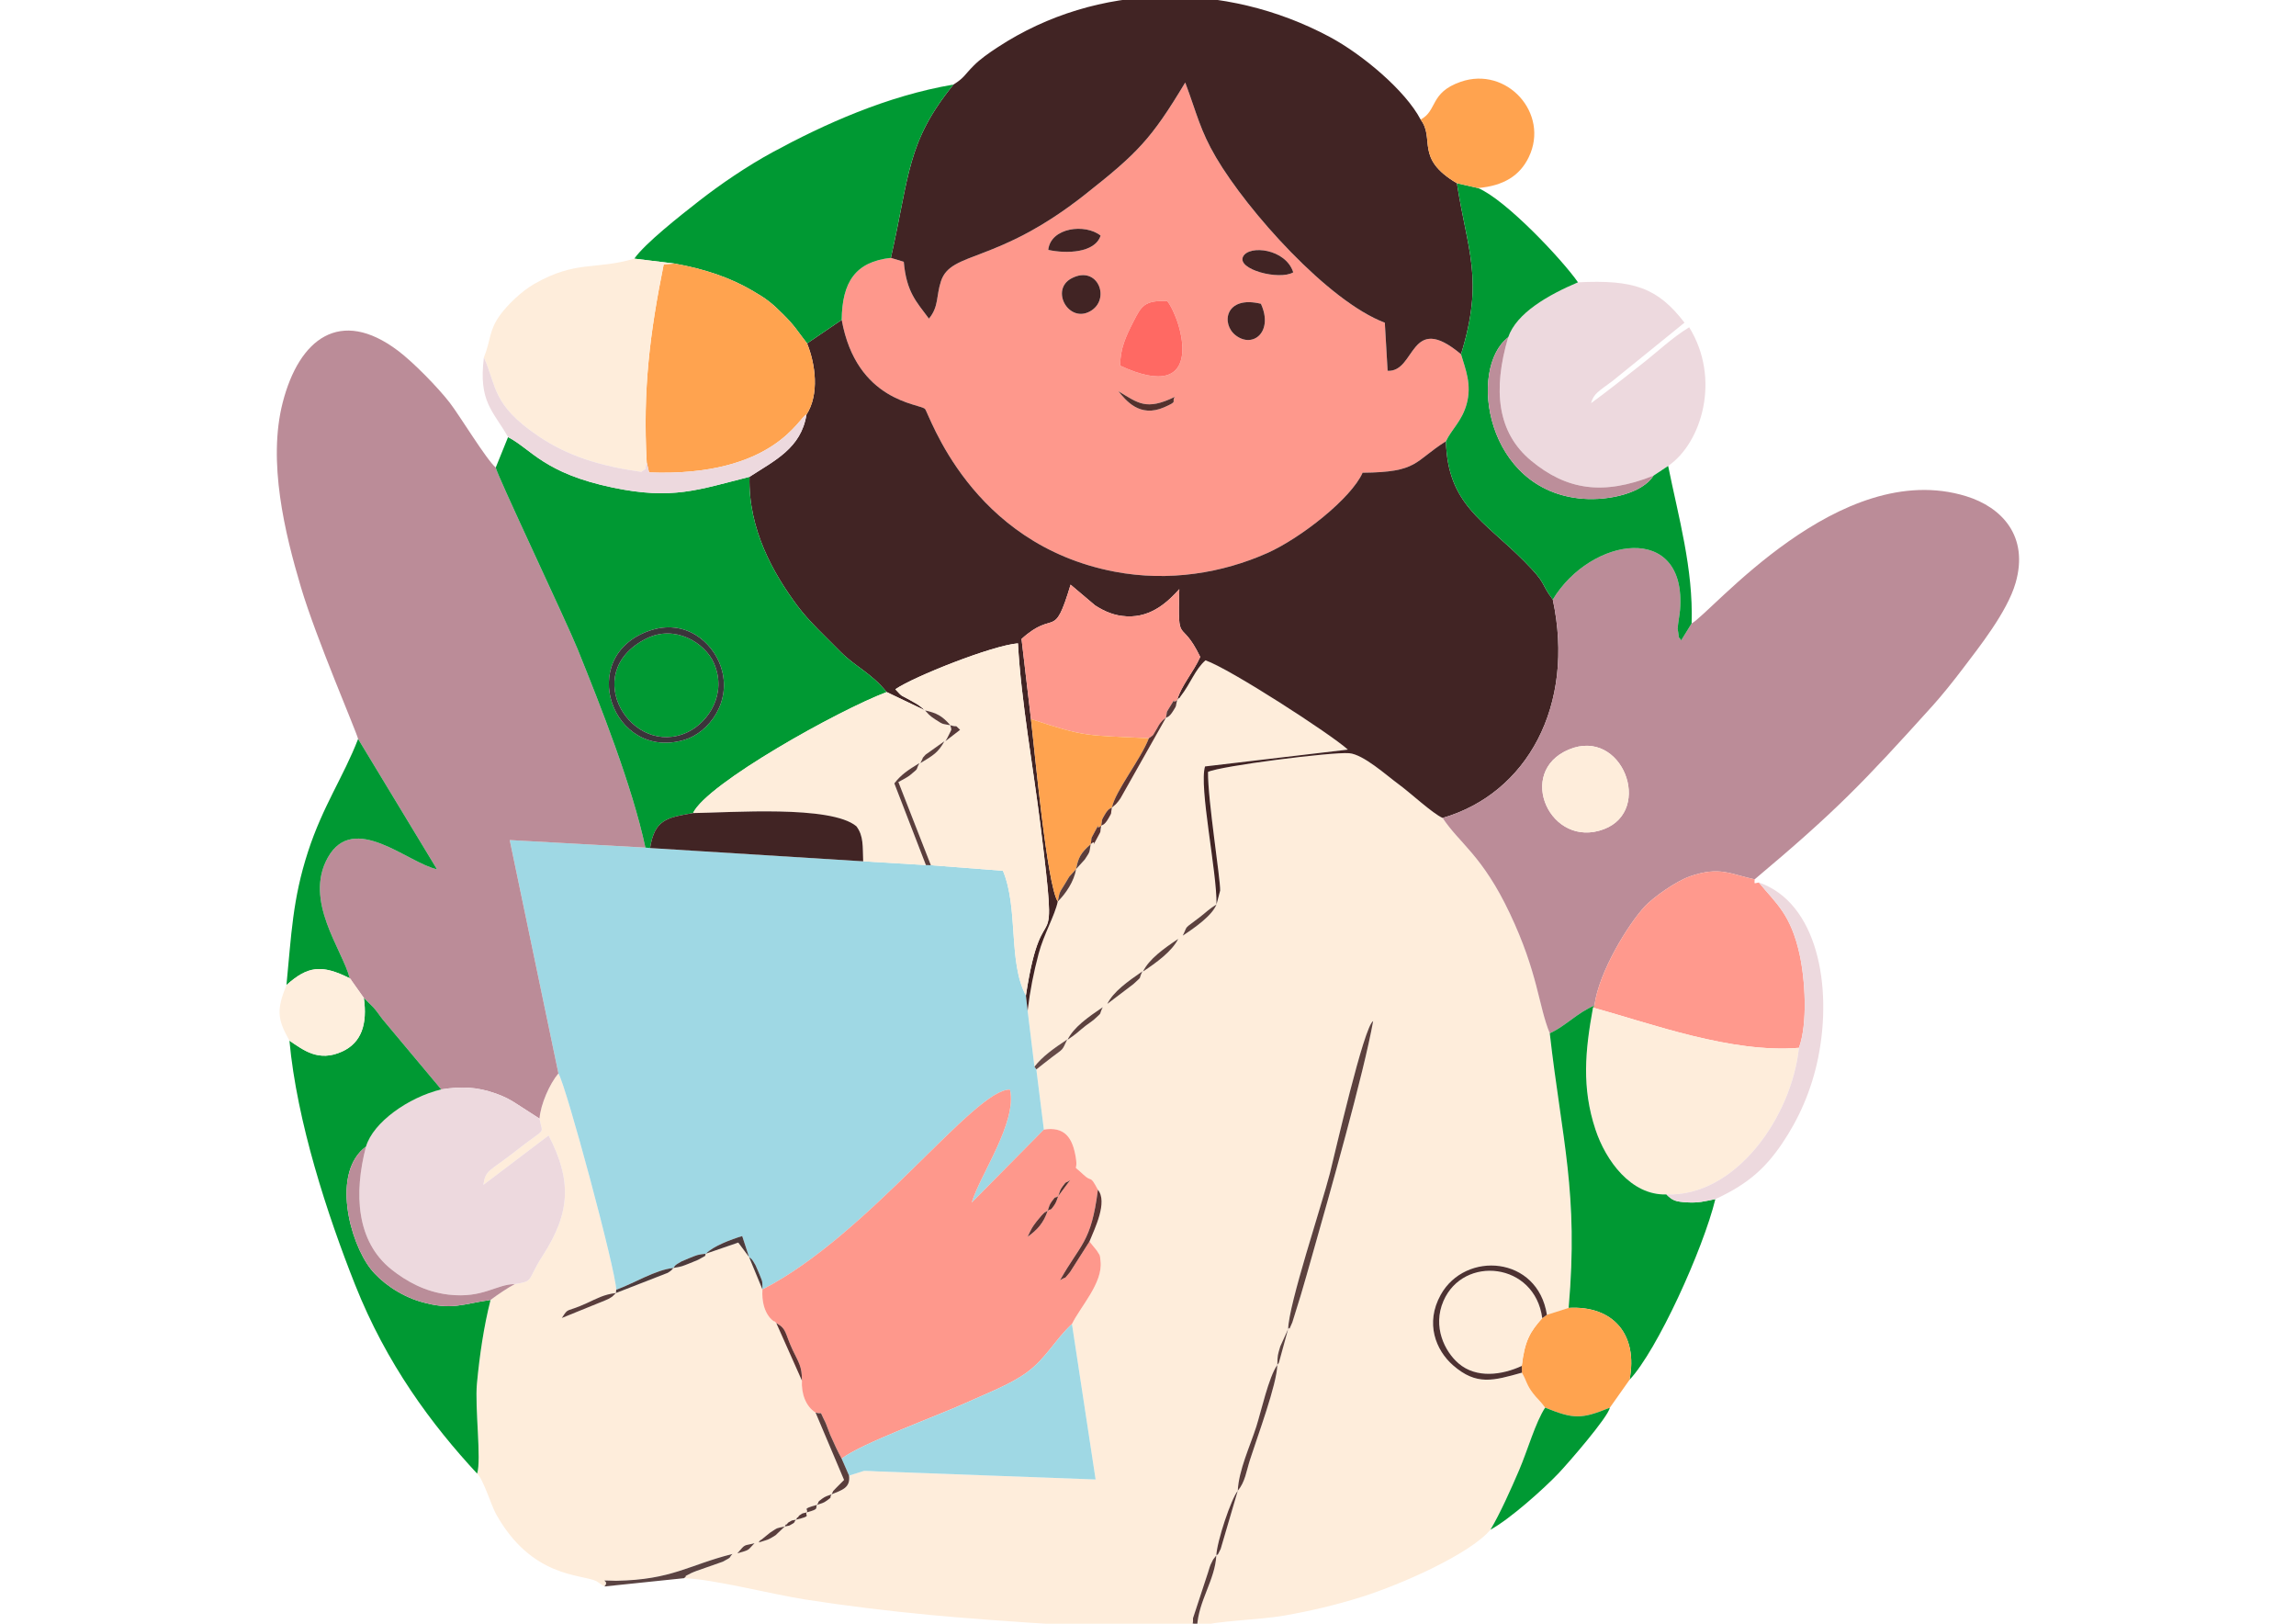 <?xml version="1.0" encoding="UTF-8"?>
<!DOCTYPE svg PUBLIC "-//W3C//DTD SVG 1.0//EN" "http://www.w3.org/TR/2001/REC-SVG-20010904/DTD/svg10.dtd">
<!-- Creator: CorelDRAW 2021 (64 Bit) -->
<svg xmlns="http://www.w3.org/2000/svg" xml:space="preserve" width="297mm" height="210mm" version="1.0" style="shape-rendering:geometricPrecision; text-rendering:geometricPrecision; image-rendering:optimizeQuality; fill-rule:evenodd; clip-rule:evenodd"
viewBox="0 0 29700 21000"
 xmlns:xlink="http://www.w3.org/1999/xlink"
 xmlns:xodm="http://www.corel.com/coreldraw/odm/2003">
 <defs>
  <style type="text/css">
   <![CDATA[
    .fil5 {fill:#009933}
    .fil9 {fill:#009933}
    .fil14 {fill:#3A343A}
    .fil4 {fill:#412424}
    .fil16 {fill:#4D3232}
    .fil21 {fill:#4D3B3C}
    .fil20 {fill:#53312D}
    .fil22 {fill:#563938}
    .fil18 {fill:#5A3E3C}
    .fil17 {fill:#5A4342}
    .fil19 {fill:#5B3432}
    .fil15 {fill:#5C413E}
    .fil23 {fill:#654A47}
    .fil1 {fill:#9FD8E4}
    .fil13 {fill:#BA8D99}
    .fil2 {fill:#BB8C98}
    .fil12 {fill:#BC8E9A}
    .fil6 {fill:#EDD9DE}
    .fil3 {fill:#FE988C}
    .fil0 {fill:#FEEDDB}
    .fil10 {fill:#FEEEDD}
    .fil11 {fill:#FF6963}
    .fil7 {fill:#FF998D}
    .fil8 {fill:#FFA34F}
   ]]>
  </style>
 </defs>
 <g id="Camada_x0020_1">
  <g id="_2182638563792">
   <path class="fil0" d="M15485.57 21035.34c-96.76,-94.07 -46.72,30.16 -53.43,-106.53l193.98 -590.28c10.98,-32.67 20.71,-72.68 34.75,-104.88 5.8,-13.3 25.36,-52.68 31.4,-63.33l41.54 -54.19c-15.48,317.1 -230.99,588.22 -248.24,919.21zm-5947.3 -945.46c111.63,-132.41 80.11,-92.3 222.2,-131.04 -94.55,94.41 -49.86,82.95 -222.2,131.04zm612.75 -346.88l-118.08 112.63c-100.96,65.33 -108.13,59.6 -220.12,93.58 10.12,-10.29 24.63,-40.57 30.29,-30.99l117.25 -95.15c112.12,-73.23 76.45,-54.38 190.66,-80.07zm0 0c7.1,-8.75 16.21,-35.54 20.47,-26.93 4.2,8.52 17.85,-20.46 23.7,-23.64 75.62,-41.34 16.18,-18.6 103.37,-38.28 -6.91,8.94 -15.59,13.49 -19.84,27.46 -4.2,13.79 -17.5,20.77 -23.33,23.95 -67.47,36.65 -21.44,20.1 -104.37,37.44zm147.54 -88.85c6.27,-9.21 14.05,-36.58 17.94,-28.22 3.79,8.19 16,-21.53 21.31,-24.81 66.03,-40.98 16.62,-20.1 97.24,-40.55 -29.49,44.55 76.57,42.85 -136.49,93.58zm136.49 -93.58c30.94,-47.95 -79.25,-39.27 133.96,-97.73 -28.59,45.33 39.99,50.85 -133.96,97.73zm5298.76 555.56c8.77,-184.79 191.06,-729.16 277.37,-835.43l-221 752.39c-68.88,139.99 -23.78,41.7 -56.37,83.04zm-5164.8 -653.29c31.11,-44.76 -5.03,-28.1 63.36,-78.17 46.7,-34.21 74.79,-39.12 124.61,-58.02 -36.32,59.12 20.27,21.61 -59.22,79.87 -50.14,36.76 -72.63,36.66 -128.75,56.32zm5442.17 -182.14c12.26,-266.16 157.5,-572.96 239.58,-828.88 61.51,-191.84 160.94,-644.6 272.1,-798.69 -5.42,250.54 -255.36,919.47 -353.26,1225.71 -48.32,151.18 -62.84,288.49 -158.42,401.86zm511.68 -1627.57c2.51,-128.99 4.2,-124.91 38.02,-239.79l101.93 -224.41 -119.75 436.63c-3.62,6.23 -13.44,18.41 -20.2,27.57zm-8555.49 -929.92l-46.29 45.55c-61.65,39.11 -26.26,19.43 -92.15,49.37l-561.37 228.05c93.39,-144.94 45.75,-65.43 321.98,-191.7 129.09,-59.02 221.89,-113.52 377.83,-131.27zm8695.44 465.72c7.06,-323.22 433.78,-1598.04 540.17,-2014.13 60.18,-235.43 440.27,-1907.3 559.45,-1968.78 -119.93,673.43 -568.5,2258.11 -789.76,3035.39 -49.8,174.98 -94.15,333.95 -145.67,507.14l-109.69 353.59c-68.49,158.77 -17.11,35.5 -54.5,86.79zm-2854.01 -3740.33c78.15,-160.99 263.42,-292.22 456.05,-422.26 -58.67,117.12 10.75,46.31 -116.94,163.41 -15.99,14.67 -77.36,55.5 -105.72,77.66 -95.02,74.2 -111.43,100.47 -233.39,181.19zm514.34 -464.27c78.77,-159.51 263.55,-289.87 454.24,-421.51 -59.63,123.09 12.88,44.4 -115.58,164.31l-338.66 257.2zm461.82 -418.91c77.75,-160.17 268.93,-297.96 456.03,-422.27 -81.34,162.4 -283.98,308.4 -456.03,422.27zm951.15 -868.13c-55.86,143.83 -281.06,301.99 -436.83,403.86 73.77,-149.37 2.29,-70.51 221.34,-240 86.22,-66.71 114.53,-101.36 215.49,-163.86zm-508.81 -2643.02c-27.34,103 3.42,50.85 -51.01,139.11 -55.08,89.34 -79.93,78.85 -95.27,91.31l-586.53 1039.59c-30.11,44.28 -29.16,41.01 -61.09,77.43l-50.09 42.74c-20.95,97.83 9.45,46.3 -45.32,141.14 -53.34,92.39 -81.72,83.08 -93.7,93.2 -19.58,100.52 8.64,49.05 -42.82,142.72 -118.53,215.74 9.05,6.61 -92.78,97.26 -21.01,117.7 -2.1,83.32 -76.25,197.21l-112.05 123.7c-26.06,158.26 -134.05,319.14 -237.56,419.83 -36.05,177.89 -181.85,425.81 -247.9,676.53 -64.64,245.43 -109.96,469.47 -141.99,736.51l88.17 723.24c103.86,-133.16 247.55,-234.88 424,-352.25 -69.65,150.72 -44.91,113.66 -195.92,228.38 -80.57,61.25 -128.21,100.14 -203.48,159.33l97.23 778.16c258.98,-41.21 359.62,94.9 404.31,312.84 56.4,275.19 -64.35,106.87 105.88,268.24 120.2,113.94 78.36,-11.86 188.64,196.61 129.74,158.77 -40.19,500.91 -109.08,670.11l96.28 118.41c43.84,76.65 35.71,31.81 47.36,136.67 31.27,281.25 -260.79,586.6 -369.97,811.68l306.01 2010.72 -2810.13 -104c-32.49,-1.66 -162.62,-8.88 -186.71,-6.86l-192.52 60.55c19.48,158.86 -89.91,186.25 -226.03,242.27 40.02,-73.76 -7.93,-9.54 58.56,-82.62l102.79 -103.23 -368.79 -871.42c-131.71,-83.02 -185.29,-252.28 -176.36,-413.84l-331.56 -744.21c-9.73,-6.34 -24.04,-28.99 -27.71,-21.1 -1.39,2.99 -170.94,-95.64 -151.3,-413.12l-173.39 -419.68 -139.33 -186.7 -417.62 143.44c-41.91,43.46 64.48,-9.7 -104.02,80.6 -7.26,3.9 -91.63,37.93 -100.58,41.45 -108.46,42.75 -103.47,44.01 -217.36,62.94 -13.88,14.3 -13.5,27.55 -72.62,63.13l-670.32 260.92 3.76 -42.34c-5.89,-255.08 -647.05,-2634.8 -747.59,-2798.24 -114.29,135.66 -229.64,397.57 -244.86,584.72 41.08,224.97 101.08,97.16 -294.64,409.53 -355.48,280.63 -401.6,245.73 -431.45,447.69l843.99 -639.4c299.3,577.6 286.56,993.36 -74.76,1552.86 -213.44,330.49 -105.22,329.26 -362.65,369.67 -91.26,48.5 -212.99,129.83 -313.77,205.05 -88.4,350.24 -141.38,715.64 -175.78,1079.51 -29.54,312.22 60.21,986.25 2.27,1166.61 77.13,65.71 184.58,415.34 243.93,521.73 461.74,827.75 1101,775.88 1298.28,868.59l104.21 69.15c86.94,-90.68 -131.5,-78.99 151.97,-73.44 725.04,-13.74 926.98,-201.04 1504.55,-346.83 -56.65,58 8.01,29.96 -126.11,100.22l-341.45 119.89c-13.86,5.45 -54.22,20.91 -66.86,27.51 -136.54,71.46 -24.72,10.53 -91.51,65.51 379.13,12.46 1128.01,207.3 1573.97,276.82 527.09,82.2 1064.15,147.11 1609.23,198.89 728.01,69.17 2964.06,234.22 3453.47,148.43 271.26,-75.64 799.99,-83.3 1124.19,-139.93 348.25,-60.81 681.37,-139.97 1008.14,-243.18 517.19,-163.37 1402.51,-557.01 1661.85,-868.13 120.55,-200.52 267.15,-527.74 370.83,-770.09 111.33,-260.24 212.03,-620.28 336.71,-808.51 -65.08,-90.39 -103.11,-114.72 -157.01,-185.52 -86.91,-114.08 -78.53,-152.93 -143.34,-266.65 -370.03,102.95 -585.81,170.33 -890.17,-94.51 -224.15,-195.04 -364.42,-545.45 -160.58,-912.25 318.19,-572.58 1255.6,-504.51 1374.13,258.58l280.78 -89.48c131.05,-1492.97 -87.22,-2173.34 -244.05,-3551.75 -148.23,-359.07 -149.9,-775.88 -517.37,-1552 -356.06,-752.04 -651.82,-903.48 -868.42,-1233.08 -128.03,-55.25 -419.13,-327 -574,-439.56 -149.24,-108.48 -450.25,-382.85 -635.16,-397.84 -224.76,-18.2 -1668.07,165.36 -1825.84,242.16 -3.16,366.23 161.09,1381.92 157.17,1534.66l-47.32 179.03c7.56,-415.41 -229.09,-1523.15 -148.14,-1784.59l1847.39 -217.7c-215.83,-197.17 -1527.04,-1046.93 -1841.82,-1154.6 -138.4,122.82 -187.99,293.9 -323.09,467.06 -3.92,5.03 -18.48,30.79 -21.36,23.69 -2.87,-7.07 -14.15,15.79 -21.79,23.12z"/>
   <path class="fil1" d="M7223.54 13882.63c100.54,163.44 741.7,2543.16 747.59,2798.24 230.77,-83.43 508.09,-257.94 739.18,-281.71 25.16,-26.89 0.38,-26.59 105.58,-84.87 2.06,-1.12 96.08,-40.78 100.68,-42.61 112.24,-44.4 99.71,-43.22 215.7,-57.51 92.54,-98.13 331.17,-186.19 468.45,-227.5l88.5 270.76c28.4,27.04 29.01,7.36 83.76,105.72 1.57,2.83 42.26,96.94 43.4,99.84 52.47,132.13 44.26,89.19 46.23,214.12 1375.03,-701.69 2749.41,-2603.73 3202.33,-2584.48 93.72,423.46 -385.96,1097.29 -496.09,1462.11l934.09 -945.33 -97.23 -778.16 -24.6 -35.46 -88.17 -723.24 -22.42 -197.11c-231.99,-433.08 -93.99,-1128.67 -296.86,-1613.31l-932.35 -71.91 -64.17 -2.02 -811.45 -48.53 -2756.86 -171.7 -60 -5.64 -1755.21 -97.28 629.92 3017.58z"/>
   <path class="fil2" d="M4632.29 9556.95l1020.31 1685.89c-374.29,-79.52 -1076.84,-747.12 -1411.21,-153.13 -316.27,561.9 187.25,1189.07 282.84,1563.06 5.71,8.29 16.41,10.17 18.97,23.49l163.13 230.25 125.39 124.05c65.78,76.9 67.75,90.61 121.06,157.18l754.66 901.96c263.7,-41.13 463.51,-33.16 706.1,53.15 108.18,38.48 183.52,76.87 277.42,139.06l287.72 185.44c15.22,-187.15 130.57,-449.06 244.86,-584.72l-629.92 -3017.58 1755.21 97.28c-172.16,-799.96 -577.78,-1826.83 -878.63,-2570.12 -143.18,-353.77 -1048.67,-2262.46 -1057.42,-2345.24 -120.1,-100.46 -466.27,-671.86 -594.35,-837.66 -153.35,-198.51 -472.79,-525.31 -672.29,-675.08 -744.87,-559.26 -1276,-156.1 -1489.04,671.28 -197.34,766.46 27.42,1690.11 236.67,2392.38 198.34,665.66 710.7,1848.75 738.52,1959.06z"/>
   <path class="fil3" d="M14467.14 5060.73c256.76,150.79 355.14,253.63 729.66,72.23 -50.27,74.03 54.62,50.43 -137.43,134.68 -319.73,140.25 -497.81,-92.91 -592.23,-206.91zm22.86 -331.28c0.14,-221.53 74.36,-379.28 167.18,-561.45 106.51,-209.04 143.31,-286.07 441.87,-274.28 188.18,240.7 521.95,1360.1 -609.05,835.73zm1820.43 -800.5c163.76,356.37 -97.59,580.06 -323.25,410.59 -198.27,-148.89 -138.2,-523.5 323.25,-410.59zm-2447.81 -330.1c340.75,-177.71 513.15,279.18 234.78,429.44 -277.66,149.88 -516.11,-282.74 -234.78,-429.44zm2217.88 -281.33c79.63,-152.61 551.52,-101.06 648.6,204.9 -180.85,106.37 -735.81,-37.8 -648.6,-204.9zm-2520.87 -85.67c32.2,-291.92 481.26,-343.07 677.54,-184.4 -73.34,226.18 -445.66,235.58 -677.54,184.4zm-2035.78 103.39c-460.9,50.76 -630.49,315.28 -636.02,801.66 191.52,1059.92 1005.64,1081.79 1077.29,1151.88 53.64,52.47 578.55,1748.04 2455.19,2105.43 702.76,133.83 1394.69,15.55 1970.57,-240.23 434.61,-193.05 1088.33,-707.94 1235.24,-1040.17 725.06,-5.25 662.38,-145.68 1078.07,-406.69 73.22,-155.83 206.98,-260.61 267.69,-481.42 69.07,-251.29 -14.6,-449.09 -72.55,-643.86 -668.09,-560.93 -582.26,234.55 -949.77,214.05l-36.18 -622.18c-734.19,-276.12 -1776.76,-1446.33 -2182.33,-2135.98 -208.05,-353.81 -247.89,-565.66 -399.4,-970.56 -440.09,732.21 -614.06,910.82 -1299.16,1451.24 -1144.73,902.99 -1730.54,724 -1860.35,1118.2 -64.24,195.07 -26.06,327.32 -155.71,484.67 -162.74,-219.53 -290.9,-342.35 -325.62,-735.46l-166.96 -50.58z"/>
   <path class="fil4" d="M10439.93 4441.49c108.55,267.3 161.53,658.04 -8.08,921.46 -68.79,433.36 -410.65,592.46 -736.48,804.01 -18.11,681.36 312.23,1254.2 615.1,1662.56 157.07,211.8 367.3,400.84 561.77,599.69 186.04,190.2 395.17,271.96 597.39,521.67l496.19 237.02 -47.61 -41.01c-6.19,-4.7 -18.17,-14.54 -25.27,-19.58 -7.22,-5.13 -18.98,-13.35 -26.78,-18.5 -11.93,-7.89 -75.11,-42.89 -87.89,-50.32 -134.11,-78.02 -92.68,-30.82 -196.49,-144.01 241.28,-165.54 1254.11,-567.18 1586.06,-594.03 40.78,747.53 198.58,1609.61 291.49,2357.97 246.03,1981.64 36.43,717.52 -188.81,2197.02l22.42 197.11c32.03,-267.04 77.35,-491.08 141.99,-736.51 66.05,-250.72 211.85,-498.64 247.9,-676.53 -139.44,-206.4 -302.09,-1981.29 -346.82,-2360.01l-121.98 -1035.79c438.16,-394.3 412.81,36.94 634.71,-701.91l318.15 268.9c125.35,79.49 245.53,132.64 407.66,140.79 333.63,16.78 549.29,-208.31 680.3,-351.57 -20.31,764.45 13.53,345.97 270.8,876.22 -91.04,202.75 -247.1,371.86 -298.35,558.13 7.64,-7.33 18.92,-30.19 21.79,-23.12 2.88,7.1 17.44,-18.66 21.36,-23.69 135.1,-173.16 184.69,-344.24 323.09,-467.06 314.78,107.67 1625.99,957.43 1841.82,1154.6l-1847.39 217.7c-80.95,261.44 155.7,1369.18 148.14,1784.59l47.32 -179.03c3.92,-152.74 -160.33,-1168.43 -157.17,-1534.66 157.77,-76.8 1601.08,-260.36 1825.84,-242.16 184.91,14.99 485.92,289.36 635.16,397.84 154.87,112.56 445.97,384.31 574,439.56 1091,-316.27 1718.19,-1454.46 1425.02,-2824.59 -172.68,-228.24 -61.93,-186.16 -371.43,-497.15 -524.83,-527.35 -988.72,-732.98 -1010.66,-1549.98 -415.69,261.01 -353.01,401.44 -1078.07,406.69 -146.91,332.23 -800.63,847.12 -1235.24,1040.17 -575.88,255.78 -1267.81,374.06 -1970.57,240.23 -1876.64,-357.39 -2401.55,-2052.96 -2455.19,-2105.43 -71.65,-70.09 -885.77,-91.96 -1077.29,-1151.88l-447.9 304.59z"/>
   <path class="fil2" d="M20294.81 9693.69c689.12,-287.55 1095.89,786.09 452.76,1030.15 -691.49,262.42 -1146.99,-740.48 -452.76,-1030.15zm1587.27 -1630.62l-134.87 219.32c-51.1,-77.87 -20.3,8.33 -39.03,-105.97 -17.43,-106.35 -4.64,-14.97 -4.06,-74.13 0.27,-26.92 23.7,-161.63 27.61,-210.18 92.28,-1149.97 -1157.79,-947.36 -1645.45,-137.86 293.17,1370.13 -334.02,2508.32 -1425.02,2824.59 216.6,329.6 512.36,481.04 868.42,1233.08 367.47,776.12 369.14,1192.93 517.37,1552 209.76,-96.34 349.88,-262.54 577.51,-359.12 57.88,-438.8 442.45,-1059.55 655.79,-1286.04 100.91,-107.13 392.51,-320.68 587.14,-387.08 381.11,-129.99 514.12,-25.92 829.73,41.38 1049.41,-881.63 1394.65,-1239.79 2306.98,-2250.98 112.94,-125.2 265.28,-314.08 395.88,-487.35 191.59,-254.17 563.11,-717 672.19,-1094.14 175.67,-607.28 -179.93,-981.25 -637.94,-1122.54 -1641.93,-506.48 -3297.07,1511.57 -3552.25,1645.02z"/>
   <path class="fil4" d="M12333.9 1093.58c-606.53,748.08 -565.99,1166.43 -810.05,2241.66l166.96 50.58c34.72,393.11 162.88,515.93 325.62,735.46 129.65,-157.35 91.47,-289.6 155.71,-484.67 129.81,-394.2 715.62,-215.21 1860.35,-1118.2 685.1,-540.42 859.07,-719.03 1299.16,-1451.24 151.51,404.9 191.35,616.75 399.4,970.56 405.57,689.65 1448.14,1859.86 2182.33,2135.98l36.18 622.18c367.51,20.5 281.68,-774.98 949.77,-214.05 300.49,-975.54 81.93,-1336.79 -53.31,-2212.01 -548.47,-322.07 -279.09,-572.45 -469.53,-823.27 -194.89,-373.8 -753.11,-843.38 -1178.22,-1070.25 -1352.85,-722.04 -3000.79,-709.12 -4287.02,131.16 -124.82,81.57 -230.19,155.43 -316.64,242.16 -123.29,123.72 -117.71,153.82 -260.71,243.95z"/>
   <path class="fil3" d="M13552.34 15658.73c-50.26,153.2 -130.96,247.01 -259.23,336.62 51.58,-109.2 54.51,-118.13 117.48,-200.17 9.32,-12.12 60.11,-72.21 62.22,-74.39 60.9,-62.73 26.11,-26.83 79.53,-62.06zm0 0c23.05,-63.43 18.46,-73.5 57.54,-126.7 52.1,-70.95 28.99,-28.22 79.02,-61.84 -18.44,49.4 -24.99,81.95 -57.9,126.95 -53.66,73.36 -27.29,27.76 -78.66,61.59zm136.56 -188.54c22.03,-61.49 19.41,-76.94 58.8,-129.32 59.09,-78.52 20.46,-23.29 96.8,-79.87l-155.6 209.19zm-3826.29 1206.92c-19.64,317.48 149.91,416.11 151.3,413.12 3.67,-7.89 17.98,14.76 27.71,21.1 139.74,77.89 108.1,128.8 212.68,349.92 75.11,158.86 121.08,209.74 118.88,394.29 -8.93,161.56 44.65,330.82 176.36,413.84 106.12,31.4 37.42,-48.07 125.45,122.59 13.5,26.18 49.25,131.19 65.3,167.31 47.98,108.13 97.2,216.53 146.82,305.61 258.94,-199.08 1240.22,-553.3 1614.92,-724.48 254.69,-116.37 559.94,-230.79 775.13,-386.06 251.93,-181.79 375.73,-433.94 589.2,-630.38 109.18,-225.08 401.24,-530.43 369.97,-811.68 -11.65,-104.86 -3.52,-60.02 -47.36,-136.67l-96.28 -118.41 -252.27 397.07c-103.91,119.6 -15.53,35.21 -128.63,103.7 263.05,-470.42 403.79,-481.82 489.98,-1170.88 -110.28,-208.47 -68.44,-82.67 -188.64,-196.61 -170.23,-161.37 -49.48,6.95 -105.88,-268.24 -44.69,-217.94 -145.33,-354.05 -404.31,-312.84l-934.09 945.33c110.13,-364.82 589.81,-1038.65 496.09,-1462.11 -452.92,-19.25 -1827.3,1882.79 -3202.33,2584.48z"/>
   <path class="fil5" d="M8401.05 8157.2c460.37,-159.21 818.07,143.99 925.65,471.17 145.3,441.85 -152.97,844.5 -472.47,939.98 -932.83,278.76 -1414.65,-1078.64 -453.18,-1411.15zm-1988.27 -2110.23c8.75,82.78 914.24,1991.47 1057.42,2345.24 300.85,743.29 706.47,1770.16 878.63,2570.12l60 5.64c60.95,-367.39 211.43,-392.09 555.97,-452.24 182.33,-383.16 1878.75,-1328.78 2504.83,-1564.85 -202.22,-249.71 -411.35,-331.47 -597.39,-521.67 -194.47,-198.85 -404.7,-387.89 -561.77,-599.69 -302.87,-408.36 -633.21,-981.2 -615.1,-1662.56 -667.31,168.31 -996.94,300.32 -1768.66,139.08 -891.66,-186.31 -1051.54,-495.71 -1354.53,-653.02l-159.4 393.95z"/>
   <path class="fil0" d="M11905.05 9870.24c62.32,-116.95 -0.39,-30.47 68.08,-110.42l244.01 -173.9c-81.49,148.53 -146.12,183.85 -312.09,284.32zm388.68 -490.07c112.29,32.74 43.31,-19.08 125.68,59.06l-189.94 146.64c6.91,-13.07 17.91,-29.08 22.63,-38.13l46.57 -93.03c10.42,-32.58 11.05,-2.74 -4.94,-74.54zm0 0c-114.72,-22.44 -86.31,-5.04 -199.08,-77.77 -45.72,-29.5 -43.56,-30.82 -80.77,-62.25l-48.06 -52.25c149.07,33.26 220.8,69.35 327.91,192.27zm-327.91 -192.27l-496.19 -237.02c-626.08,236.07 -2322.5,1181.69 -2504.83,1564.85 484.93,-5.39 1783.25,-105.35 2113.07,170.68 95.13,125.74 79.74,259.15 87.82,453.26l811.45 48.53 -408.41 -1056.25c84.55,-110.94 173.28,-170.59 324.81,-263.14 -57.97,106.69 7.4,49.27 -121.19,156.35 -31.45,26.18 -100.45,62.25 -151.26,89.15l420.22 1075.91 932.35 71.91c202.87,484.64 64.87,1180.23 296.86,1613.31 225.24,-1479.5 434.84,-215.38 188.81,-2197.02 -92.91,-748.36 -250.71,-1610.44 -291.49,-2357.97 -331.95,26.85 -1344.78,428.49 -1586.06,594.03 103.81,113.19 62.38,65.99 196.49,144.01 12.78,7.43 75.96,42.43 87.89,50.32 7.8,5.15 19.56,13.37 26.78,18.5 7.1,5.04 19.08,14.88 25.27,19.58l47.61 41.01z"/>
   <path class="fil5" d="M8205.18 3345.25l519.68 63.36c393,70.65 717.6,181.17 1007.43,350.24 178.92,104.37 245.6,154.22 394.74,302.88 162.8,162.32 176.5,204.89 312.9,379.76l447.9 -304.59c5.53,-486.38 175.12,-750.9 636.02,-801.66 244.06,-1075.23 203.52,-1493.58 810.05,-2241.66 -863.62,146.03 -1678.31,516.37 -2338.74,874.5 -333.28,180.73 -685.6,422.2 -951.04,629.7 -253.88,198.46 -699.95,549.54 -838.94,747.47z"/>
   <path class="fil6" d="M4734.46 14829.18c-158.75,609.3 -125.21,1229.14 331.72,1591.1 184.42,146.1 428.25,287.74 736.95,323.65 442.18,51.46 615.25,-134.43 856.04,-136.23 257.43,-40.41 149.21,-39.18 362.65,-369.67 361.32,-559.5 374.06,-975.26 74.76,-1552.86l-843.99 639.4c29.85,-201.96 75.97,-167.06 431.45,-447.69 395.72,-312.37 335.72,-184.56 294.64,-409.53l-287.72 -185.44c-93.9,-62.19 -169.24,-100.58 -277.42,-139.06 -242.59,-86.31 -442.4,-94.28 -706.1,-53.15 -427.81,104.62 -880.68,426.65 -972.98,739.48z"/>
   <path class="fil6" d="M20412.17 3651.4c-386.63,164.2 -795.9,397.28 -902.96,711.09 -199.96,680.02 -143.57,1232.69 299.54,1597.88 456.47,376.2 925.43,451.69 1580.66,191.2l189.06 -125.31c432.88,-296.45 685.77,-1125.23 272.16,-1793.23 -218.18,131.69 -406.05,314.46 -636.52,494 -214.15,166.85 -403.42,320 -633.28,487.87 34.79,-125.18 97.6,-152.96 276.86,-286.76l932.12 -754.96c-347.25,-453.46 -659.58,-557.8 -1377.64,-521.78z"/>
   <path class="fil5" d="M18899.33 4581.84c57.95,194.77 141.62,392.57 72.55,643.86 -60.71,220.81 -194.47,325.59 -267.69,481.42 21.94,817 485.83,1022.63 1010.66,1549.98 309.5,310.99 198.75,268.91 371.43,497.15 487.66,-809.5 1737.73,-1012.11 1645.45,137.86 -3.91,48.55 -27.34,183.26 -27.61,210.18 -0.58,59.16 -13.37,-32.22 4.06,74.13 18.73,114.3 -12.07,28.1 39.03,105.97l134.87 -219.32c23.14,-708.26 -171.72,-1381.93 -303.61,-2036.81l-189.06 125.31c-143.53,226.81 -572.7,324.94 -914.08,298.86 -1259.32,-96.16 -1492.49,-1684.5 -966.12,-2087.94 107.06,-313.81 516.33,-546.89 902.96,-711.09 -203.42,-292.88 -936.42,-1071.88 -1293.88,-1219.46l-272.27 -62.11c135.24,875.22 353.8,1236.47 53.31,2212.01z"/>
   <path class="fil7" d="M20624.56 13004.8l-18.13 26.44c752.18,207.86 1792.63,593.56 2663.68,520.67 115.63,-312.65 80.74,-886.23 7.96,-1212.57 -115.84,-519.53 -302.99,-652.79 -526.31,-925.55 -70.06,10.29 -54.54,27.04 -54.54,-40.73 -315.61,-67.3 -448.62,-171.37 -829.73,-41.38 -194.63,66.4 -486.23,279.95 -587.14,387.08 -213.34,226.49 -597.91,847.24 -655.79,1286.04z"/>
   <path class="fil0" d="M21555.7 15448.28c895.35,30.89 1619.16,-998.29 1714.41,-1896.37 -871.05,72.89 -1911.5,-312.81 -2663.68,-520.67 -102.02,559.12 -147.79,1034.98 31.41,1576.58 132.96,401.81 458.76,853.85 917.86,840.46z"/>
   <path class="fil5" d="M3744.02 13459.44c96.01,1047.34 490.71,2252.37 849.07,3155.77 406.9,1025.79 991.09,1810.32 1578.8,2443.66 57.94,-180.36 -31.81,-854.39 -2.27,-1166.61 34.4,-363.87 87.38,-729.27 175.78,-1079.51 -359.9,49.89 -499.59,140.69 -903.61,22.74 -276.49,-80.74 -519.46,-261.61 -646.31,-423.72 -276.28,-353.08 -508.9,-1252.96 -61.02,-1582.59 92.3,-312.83 545.17,-634.86 972.98,-739.48l-754.66 -901.96c-53.31,-66.57 -55.28,-80.28 -121.06,-157.18l-125.39 -124.05c47.78,336.72 -29.5,578.42 -279.62,692.97 -306.1,140.16 -500.2,-18.22 -682.69,-140.04z"/>
   <path class="fil8" d="M8365.43 5979.7l30.91 130.53c1623.79,62.2 1942.53,-727.39 2035.51,-747.28 169.61,-263.42 116.63,-654.16 8.08,-921.46 -136.4,-174.87 -150.1,-217.44 -312.9,-379.76 -149.14,-148.66 -215.82,-198.51 -394.74,-302.88 -289.83,-169.07 -614.43,-279.59 -1007.43,-350.24l-139.46 9.73c-178.26,886.55 -271.36,1614.82 -219.97,2561.36z"/>
   <path class="fil0" d="M6259.33 4623.17c168.63,371.86 98.58,608.03 707.38,1018.82 381.96,257.74 795.04,384.71 1328.96,460.96 101.02,-79.5 30.95,19.3 69.76,-123.25 -51.39,-946.54 41.71,-1674.81 219.97,-2561.36l139.46 -9.73 -519.68 -63.36c-508.84,149.56 -751.85,17.26 -1295.06,327.11 -161.6,92.2 -344.97,270.44 -438.13,397.61 -149.87,204.6 -120.06,323.55 -212.66,553.2z"/>
   <path class="fil5" d="M20047.05 13363.92c156.83,1378.41 375.1,2058.78 244.05,3551.75 579.52,-33.14 900.85,348.48 787.73,929.75 355.67,-376.68 951.56,-1686.4 1110.37,-2336.99 -136.69,28.06 -221.06,51.41 -363.96,42.38 -152.24,-9.61 -187.55,-21.84 -269.54,-102.53 -459.1,13.39 -784.9,-438.65 -917.86,-840.46 -179.2,-541.6 -133.43,-1017.46 -31.41,-1576.58l18.13 -26.44c-227.63,96.58 -367.75,262.78 -577.51,359.12z"/>
   <path class="fil3" d="M13336.01 9299.5c717.09,237.44 714.14,207.58 1524.99,248.88 80.42,-57.46 39.66,-23.81 93.07,-105.73 23.46,-35.98 29.82,-58.81 53.77,-89.22 43.01,-54.65 47.42,-47.14 73.18,-68.74 22.4,-93.12 -6.8,-47.44 47.39,-135.38 114.93,-186.53 9.98,-21.89 98.89,-95.04 51.25,-186.27 207.31,-355.38 298.35,-558.13 -257.27,-530.25 -291.11,-111.77 -270.8,-876.22 -131.01,143.26 -346.67,368.35 -680.3,351.57 -162.13,-8.15 -282.31,-61.3 -407.66,-140.79l-318.15 -268.9c-221.9,738.85 -196.55,307.61 -634.71,701.91l121.98 1035.79z"/>
   <path class="fil1" d="M10887.11 18864.89l95.9 219.49 192.52 -60.55c24.09,-2.02 154.22,5.2 186.71,6.86l2810.13 104 -306.01 -2010.72c-213.47,196.44 -337.27,448.59 -589.2,630.38 -215.19,155.27 -520.44,269.69 -775.13,386.06 -374.7,171.18 -1355.98,525.4 -1614.92,724.48z"/>
   <path class="fil9" d="M3705.31 12740.34c273.98,-245.97 455.89,-270.24 818.92,-87.57 -95.59,-373.99 -599.11,-1001.16 -282.84,-1563.06 334.37,-593.99 1036.92,73.61 1411.21,153.13l-1020.31 -1685.89c-187.89,487.18 -455.5,865.3 -648.66,1460.23 -199.34,614.04 -214.45,1070.37 -278.32,1723.16z"/>
   <path class="fil8" d="M13682.83 11659.51c28.03,-144.8 22.95,-110.76 96.01,-233.32 4.6,-7.73 51.73,-86.87 51.83,-87.01l89.72 -99.5c26.36,-144.03 57.6,-207.21 188.3,-320.91 18.68,-94.87 -9.2,-48.18 43.02,-143.29 117.26,-213.61 -4.61,-10.93 92.58,-96.69 20.56,-96.78 -6.73,-50.01 44.29,-138.71 53.44,-92.86 81.85,-84.67 94.73,-95.63 45.01,-216.81 371.95,-621.22 477.69,-896.07 -810.85,-41.3 -807.9,-11.44 -1524.99,-248.88 44.73,378.72 207.38,2153.61 346.82,2360.01z"/>
   <path class="fil8" d="M18376.49 1546.56c190.44,250.82 -78.94,501.2 469.53,823.27l272.27 62.11c330.42,-27.99 540.85,-158.92 656.89,-398.52 274.15,-566.02 -284.69,-1184.07 -882.19,-974.86 -400.95,140.39 -295.9,370.29 -516.5,488z"/>
   <path class="fil8" d="M20010.32 17005.15l-60.53 42.68c-155.2,174.09 -226.78,289.2 -264.88,618.35l2.03 87.15c64.81,113.72 56.43,152.57 143.34,266.65 53.9,70.8 91.93,95.13 157.01,185.52 373.11,150.49 466.1,149.56 836.54,1.16l255 -361.24c113.12,-581.27 -208.21,-962.89 -787.73,-929.75l-280.78 89.48z"/>
   <path class="fil9" d="M8356.4 8260.8c-875.87,444.9 -179.59,1552.63 541.51,1207 266.06,-127.53 511.17,-494.13 336.46,-892.51 -114.95,-262.08 -504.61,-504.15 -877.97,-314.49z"/>
   <path class="fil4" d="M8408.83 10967.97l2756.86 171.7c-8.08,-194.11 7.31,-327.52 -87.82,-453.26 -329.82,-276.03 -1628.14,-176.07 -2113.07,-170.68 -344.54,60.15 -495.02,84.85 -555.97,452.24z"/>
   <path class="fil0" d="M19684.91 17666.18c38.1,-329.15 109.68,-444.26 264.88,-618.35 -95.72,-722.1 -1019.36,-818.23 -1277.76,-222.07 -144.67,333.79 16.94,654.56 195.3,807.65 231.48,198.67 564.29,149.77 817.58,32.77z"/>
   <path class="fil6" d="M6572.18 5653.02c302.99,157.31 462.87,466.71 1354.53,653.02 771.72,161.24 1101.35,29.23 1768.66,-139.08 325.83,-211.55 667.69,-370.65 736.48,-804.01 -92.98,19.89 -411.72,809.48 -2035.51,747.28l-30.91 -130.53c-38.81,142.55 31.26,43.75 -69.76,123.25 -533.92,-76.25 -947,-203.22 -1328.96,-460.96 -608.8,-410.79 -538.75,-646.96 -707.38,-1018.82 -71.95,575.77 118.52,687.12 312.85,1029.85z"/>
   <path class="fil6" d="M23270.11 13551.91c-95.25,898.08 -819.06,1927.26 -1714.41,1896.37 81.99,80.69 117.3,92.92 269.54,102.53 142.9,9.03 227.27,-14.32 363.96,-42.38 416.32,-191.26 643.66,-395.29 862.19,-716.92 211.67,-311.57 380.18,-681.48 466.89,-1108.12 189.97,-934.63 -12.95,-2011.16 -766.52,-2269.6 223.32,272.76 410.47,406.02 526.31,925.55 72.78,326.34 107.67,899.92 -7.96,1212.57z"/>
   <path class="fil0" d="M20294.81 9693.69c-694.23,289.67 -238.73,1292.57 452.76,1030.15 643.13,-244.06 236.36,-1317.7 -452.76,-1030.15z"/>
   <path class="fil10" d="M3705.31 12740.34c-127.16,319.33 -121.73,433.21 38.71,719.1 182.49,121.82 376.59,280.2 682.69,140.04 250.12,-114.55 327.4,-356.25 279.62,-692.97l-163.13 -230.25c-2.56,-13.32 -13.26,-15.2 -18.97,-23.49 -363.03,-182.67 -544.94,-158.4 -818.92,87.57z"/>
   <path class="fil9" d="M19279.75 19784.1c254.97,-138.11 695.52,-534.97 878.33,-726.64 118.48,-124.22 646.02,-730.62 665.75,-850.8 -370.44,148.4 -463.43,149.33 -836.54,-1.16 -124.68,188.23 -225.38,548.27 -336.71,808.51 -103.68,242.35 -250.28,569.57 -370.83,770.09z"/>
   <path class="fil11" d="M14490 4729.45c1131,524.37 797.23,-595.03 609.05,-835.73 -298.56,-11.79 -335.36,65.24 -441.87,274.28 -92.82,182.17 -167.04,339.92 -167.18,561.45z"/>
   <path class="fil12" d="M21389.41 6151.57c-655.23,260.49 -1124.19,185 -1580.66,-191.2 -443.11,-365.19 -499.5,-917.86 -299.54,-1597.88 -526.37,403.44 -293.2,1991.78 966.12,2087.94 341.38,26.08 770.55,-72.05 914.08,-298.86z"/>
   <path class="fil13" d="M6345.4 16812.75c100.78,-75.22 222.51,-156.55 313.77,-205.05 -240.79,1.8 -413.86,187.69 -856.04,136.23 -308.7,-35.91 -552.53,-177.55 -736.95,-323.65 -456.93,-361.96 -490.47,-981.8 -331.72,-1591.1 -447.88,329.63 -215.26,1229.51 61.02,1582.59 126.85,162.11 369.82,342.98 646.31,423.72 404.02,117.95 543.71,27.15 903.61,-22.74z"/>
   <path class="fil14" d="M8356.4 8260.8c373.36,-189.66 763.02,52.41 877.97,314.49 174.71,398.38 -70.4,764.98 -336.46,892.51 -721.1,345.63 -1417.38,-762.1 -541.51,-1207zm44.65 -103.6c-961.47,332.51 -479.65,1689.91 453.18,1411.15 319.5,-95.48 617.77,-498.13 472.47,-939.98 -107.58,-327.18 -465.28,-630.38 -925.65,-471.17z"/>
   <path class="fil15" d="M16662.81 17188.93c37.39,-51.29 -13.99,71.98 54.5,-86.79l109.69 -353.59c51.52,-173.19 95.87,-332.16 145.67,-507.14 221.26,-777.28 669.83,-2361.96 789.76,-3035.39 -119.18,61.48 -499.27,1733.35 -559.45,1968.78 -106.39,416.09 -533.11,1690.91 -540.17,2014.13z"/>
   <path class="fil16" d="M19686.94 17753.33l-2.03 -87.15c-253.29,117 -586.1,165.9 -817.58,-32.77 -178.36,-153.09 -339.97,-473.86 -195.3,-807.65 258.4,-596.16 1182.04,-500.03 1277.76,222.07l60.53 -42.68c-118.53,-763.09 -1055.94,-831.16 -1374.13,-258.58 -203.84,366.8 -63.57,717.21 160.58,912.25 304.36,264.84 520.14,197.46 890.17,94.51z"/>
   <path class="fil4" d="M13862.62 3598.85c-281.33,146.7 -42.88,579.32 234.78,429.44 278.37,-150.26 105.97,-607.15 -234.78,-429.44z"/>
   <path class="fil4" d="M16310.43 3928.95c-461.45,-112.91 -521.52,261.7 -323.25,410.59 225.66,169.47 487.01,-54.22 323.25,-410.59z"/>
   <path class="fil4" d="M16729.1 3522.42c-97.08,-305.96 -568.97,-357.51 -648.6,-204.9 -87.21,167.1 467.75,311.27 648.6,204.9z"/>
   <path class="fil4" d="M13559.63 3231.85c231.88,51.18 604.2,41.78 677.54,-184.4 -196.28,-158.67 -645.34,-107.52 -677.54,184.4z"/>
   <path class="fil17" d="M7818.31 20518.34l1030.59 -107.14c66.79,-54.98 -45.03,5.95 91.51,-65.51 12.64,-6.6 53,-22.06 66.86,-27.51l341.45 -119.89c134.12,-70.26 69.46,-42.22 126.11,-100.22 -577.57,145.79 -779.51,333.09 -1504.55,346.83 -283.47,-5.55 -65.03,-17.24 -151.97,73.44z"/>
   <path class="fil18" d="M16011.18 19280.7c95.58,-113.37 110.1,-250.68 158.42,-401.86 97.9,-306.24 347.84,-975.17 353.26,-1225.71 -111.16,154.09 -210.59,606.85 -272.1,798.69 -82.08,255.92 -227.32,562.72 -239.58,828.88z"/>
   <path class="fil18" d="M11977.14 11188.2l64.17 2.02 -420.22 -1075.91c50.81,-26.9 119.81,-62.97 151.26,-89.15 128.59,-107.08 63.22,-49.66 121.19,-156.35 -151.53,92.55 -240.26,152.2 -324.81,263.14l408.41 1056.25z"/>
   <path class="fil18" d="M10756.98 19326.65c136.12,-56.02 245.51,-83.41 226.03,-242.27l-95.9 -219.49c-49.62,-89.08 -98.84,-197.48 -146.82,-305.61 -16.05,-36.12 -51.8,-141.13 -65.3,-167.31 -88.03,-170.66 -19.33,-91.19 -125.45,-122.59l368.79 871.42 -102.79 103.23c-66.49,73.08 -18.54,8.86 -58.56,82.62z"/>
   <path class="fil19" d="M14092.69 16057.21c68.89,-169.2 238.82,-511.34 109.08,-670.11 -86.19,689.06 -226.93,700.46 -489.98,1170.88 113.1,-68.49 24.72,15.9 128.63,-103.7l252.27 -397.07z"/>
   <path class="fil19" d="M14861 9548.38c-105.74,274.85 -432.68,679.26 -477.69,896.07l50.09 -42.74c31.93,-36.42 30.98,-33.15 61.09,-77.43l586.53 -1039.59c-25.76,21.6 -30.17,14.09 -73.18,68.74 -23.95,30.41 -30.31,53.24 -53.77,89.22 -53.41,81.92 -12.65,48.27 -93.07,105.73z"/>
   <path class="fil18" d="M15485.57 21035.34c17.25,-330.99 232.76,-602.11 248.24,-919.21l-41.54 54.19c-6.04,10.65 -25.6,50.03 -31.4,63.33 -14.04,32.2 -23.77,72.21 -34.75,104.88l-193.98 590.28c6.71,136.69 -43.33,12.46 53.43,106.53z"/>
   <path class="fil20" d="M14467.14 5060.73c94.42,114 272.5,347.16 592.23,206.91 192.05,-84.25 87.16,-60.65 137.43,-134.68 -374.52,181.4 -472.9,78.56 -729.66,-72.23z"/>
   <path class="fil18" d="M7967.37 16723.21c-155.94,17.75 -248.74,72.25 -377.83,131.27 -276.23,126.27 -228.59,46.76 -321.98,191.7l561.37 -228.05c65.89,-29.94 30.5,-10.26 92.15,-49.37l46.29 -45.55z"/>
   <path class="fil19" d="M10373.18 17855.54c2.2,-184.55 -43.77,-235.43 -118.88,-394.29 -104.58,-221.12 -72.94,-272.03 -212.68,-349.92l331.56 744.21z"/>
   <path class="fil21" d="M7971.13 16680.87l-3.76 42.34 670.32 -260.92c59.12,-35.58 58.74,-48.83 72.62,-63.13 -231.09,23.77 -508.41,198.28 -739.18,281.71z"/>
   <path class="fil22" d="M15733.81 20116.13c32.59,-41.34 -12.51,56.95 56.37,-83.04l221 -752.39c-86.31,106.27 -268.6,650.64 -277.37,835.43z"/>
   <path class="fil21" d="M9132.27 16214.17l417.62 -143.44 139.33 186.7 -88.5 -270.76c-137.28,41.31 -375.91,129.37 -468.45,227.5z"/>
   <path class="fil23" d="M13381.11 13795.79l24.6 35.46c75.27,-59.19 122.91,-98.08 203.48,-159.33 151.01,-114.72 126.27,-77.66 195.92,-228.38 -176.45,117.37 -320.14,219.09 -424,352.25z"/>
   <path class="fil15" d="M14784.96 12565.42c172.05,-113.87 374.69,-259.87 456.03,-422.27 -187.1,124.31 -378.28,262.1 -456.03,422.27z"/>
   <path class="fil15" d="M13808.8 13448.6c121.96,-80.72 138.37,-106.99 233.39,-181.19 28.36,-22.16 89.73,-62.99 105.72,-77.66 127.69,-117.1 58.27,-46.29 116.94,-163.41 -192.63,130.04 -377.9,261.27 -456.05,422.26z"/>
   <path class="fil15" d="M14323.14 12984.33l338.66 -257.2c128.46,-119.91 55.95,-41.22 115.58,-164.31 -190.69,131.64 -375.47,262 -454.24,421.51z"/>
   <path class="fil15" d="M15736.11 11697.29c-100.96,62.5 -129.27,97.15 -215.49,163.86 -219.05,169.49 -147.57,90.63 -221.34,240 155.77,-101.87 380.97,-260.03 436.83,-403.86z"/>
   <path class="fil18" d="M13682.83 11659.51c103.51,-100.69 211.5,-261.57 237.56,-419.83l-89.72 99.5c-0.1,0.14 -47.23,79.28 -51.83,87.01 -73.06,122.56 -67.98,88.52 -96.01,233.32z"/>
   <path class="fil21" d="M8710.31 16399.16c113.89,-18.93 108.9,-20.19 217.36,-62.94 8.95,-3.52 93.32,-37.55 100.58,-41.45 168.5,-90.3 62.11,-37.14 104.02,-80.6 -115.99,14.29 -103.46,13.11 -215.7,57.51 -4.6,1.83 -98.62,41.49 -100.68,42.61 -105.2,58.28 -80.42,57.98 -105.58,84.87z"/>
   <path class="fil19" d="M13552.34 15658.73c-53.42,35.23 -18.63,-0.67 -79.53,62.06 -2.11,2.18 -52.9,62.27 -62.22,74.39 -62.97,82.04 -65.9,90.97 -117.48,200.17 128.27,-89.61 208.97,-183.42 259.23,-336.62z"/>
   <path class="fil18" d="M12293.73 9380.17c-107.11,-122.92 -178.84,-159.01 -327.91,-192.27l48.06 52.25c37.21,31.43 35.05,32.75 80.77,62.25 112.77,72.73 84.36,55.33 199.08,77.77z"/>
   <path class="fil18" d="M13920.39 11239.68l112.05 -123.7c74.15,-113.89 55.24,-79.51 76.25,-197.21 -130.7,113.7 -161.94,176.88 -188.3,320.91z"/>
   <path class="fil15" d="M11905.05 9870.24c165.97,-100.47 230.6,-135.79 312.09,-284.32l-244.01 173.9c-68.47,79.95 -5.76,-6.53 -68.08,110.42z"/>
   <path class="fil18" d="M10151.02 19743c-114.21,25.69 -78.54,6.84 -190.66,80.07l-117.25 95.15c-5.66,-9.58 -20.17,20.7 -30.29,30.99 111.99,-33.98 119.16,-28.25 220.12,-93.58l118.08 -112.63z"/>
   <path class="fil21" d="M9862.61 16677.11c-1.97,-124.93 6.24,-81.99 -46.23,-214.12 -1.14,-2.9 -41.83,-97.01 -43.4,-99.84 -54.75,-98.36 -55.36,-78.68 -83.76,-105.72l173.39 419.68z"/>
   <path class="fil19" d="M14108.69 10918.77c101.83,-90.65 -25.75,118.48 92.78,-97.26 51.46,-93.67 23.24,-42.2 42.82,-142.72 -97.19,85.76 24.68,-116.92 -92.58,96.69 -52.22,95.11 -24.34,48.42 -43.02,143.29z"/>
   <path class="fil19" d="M14244.29 10678.79c11.98,-10.12 40.36,-0.81 93.7,-93.2 54.77,-94.84 24.37,-43.31 45.32,-141.14 -12.88,10.96 -41.29,2.77 -94.73,95.63 -51.02,88.7 -23.73,41.93 -44.29,138.71z"/>
   <path class="fil22" d="M15081.02 9284.69c15.34,-12.46 40.19,-1.97 95.27,-91.31 54.43,-88.26 23.67,-36.11 51.01,-139.11 -88.91,73.15 16.04,-91.49 -98.89,95.04 -54.19,87.94 -24.99,42.26 -47.39,135.38z"/>
   <path class="fil22" d="M12293.73 9380.17c15.99,71.8 15.36,41.96 4.94,74.54l-46.57 93.03c-4.72,9.05 -15.72,25.06 -22.63,38.13l189.94 -146.64c-82.37,-78.14 -13.39,-26.32 -125.68,-59.06z"/>
   <path class="fil15" d="M16522.86 17653.13c6.76,-9.16 16.58,-21.34 20.2,-27.57l119.75 -436.63 -101.93 224.41c-33.82,114.88 -35.51,110.8 -38.02,239.79z"/>
   <path class="fil15" d="M9538.27 20089.88c172.34,-48.09 127.65,-36.63 222.2,-131.04 -142.09,38.74 -110.57,-1.37 -222.2,131.04z"/>
   <path class="fil22" d="M10569.01 19462.84c56.12,-19.66 78.61,-19.56 128.75,-56.32 79.49,-58.26 22.9,-20.75 59.22,-79.87 -49.82,18.9 -77.91,23.81 -124.61,58.02 -68.39,50.07 -32.25,33.41 -63.36,78.17z"/>
   <path class="fil20" d="M13552.34 15658.73c51.37,-33.83 25,11.77 78.66,-61.59 32.91,-45 39.46,-77.55 57.9,-126.95 -50.03,33.62 -26.92,-9.11 -79.02,61.84 -39.08,53.2 -34.49,63.27 -57.54,126.7z"/>
   <path class="fil18" d="M10435.05 19560.57c173.95,-46.88 105.37,-52.4 133.96,-97.73 -213.21,58.46 -103.02,49.78 -133.96,97.73z"/>
   <path class="fil22" d="M10298.56 19654.15c213.06,-50.73 107,-49.03 136.49,-93.58 -80.62,20.45 -31.21,-0.43 -97.24,40.55 -5.31,3.28 -17.52,33 -21.31,24.81 -3.89,-8.36 -11.67,19.01 -17.94,28.22z"/>
   <path class="fil20" d="M13688.9 15470.19l155.6 -209.19c-76.34,56.58 -37.71,1.35 -96.8,79.87 -39.39,52.38 -36.77,67.83 -58.8,129.32z"/>
   <path class="fil22" d="M10151.02 19743c82.93,-17.34 36.9,-0.79 104.37,-37.44 5.83,-3.18 19.13,-10.16 23.33,-23.95 4.25,-13.97 12.93,-18.52 19.84,-27.46 -87.19,19.68 -27.75,-3.06 -103.37,38.28 -5.85,3.18 -19.5,32.16 -23.7,23.64 -4.26,-8.61 -13.37,18.18 -20.47,26.93z"/>
  </g>
 </g>
</svg>
